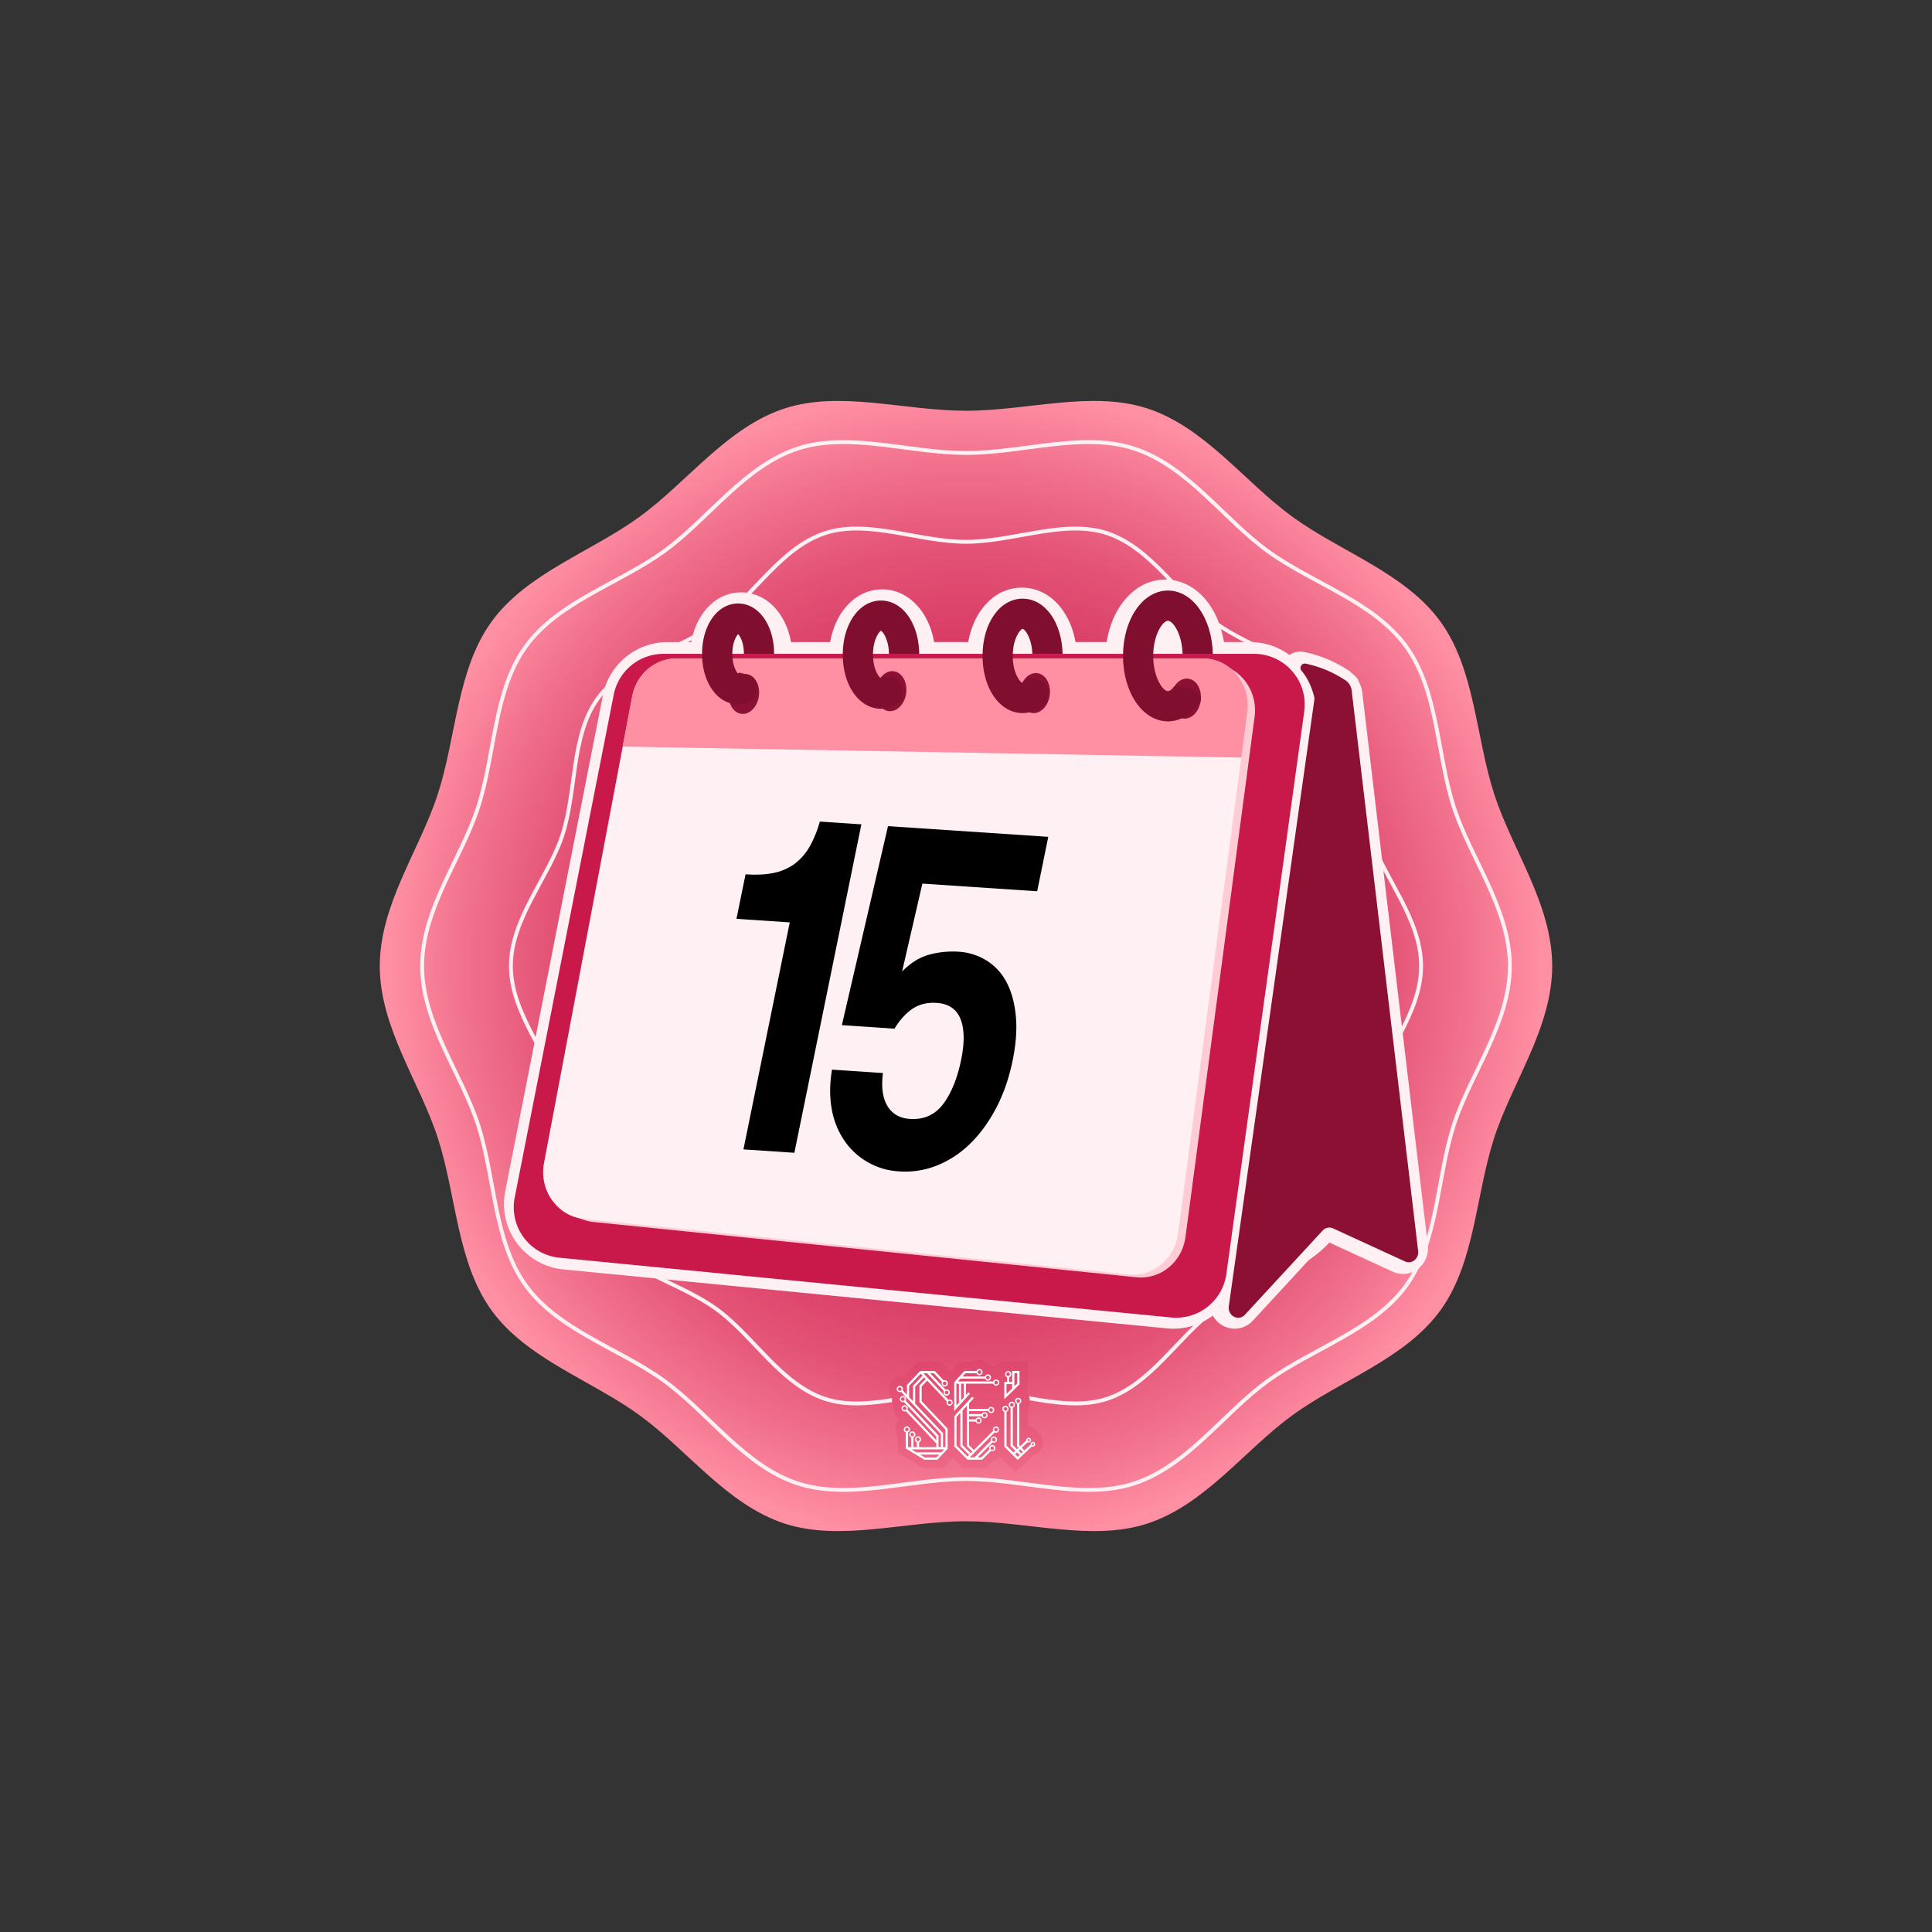 <svg id="Layer_1" data-name="Layer 1" xmlns="http://www.w3.org/2000/svg" xmlns:xlink="http://www.w3.org/1999/xlink" viewBox="0 0 2000 2000"><rect x="0" y="0" width="2000" height="2000" fill="#333333" stroke="none"/><defs><style>.cls-1{fill:url(#radial-gradient);}.cls-2{fill:none;stroke:#fff0f3;stroke-miterlimit:10;stroke-width:4px;}.cls-3{fill:#fff0f3;}.cls-4{fill:#c9184a;}.cls-5{fill:#ffccd5;}.cls-6{fill:#8b1033;}.cls-7{fill:#ff8fa3;}.cls-8{fill:#800f2f;}.cls-9{fill:url(#linear-gradient);}.cls-10{fill:#fff;}</style><radialGradient id="radial-gradient" cx="1000" cy="1000" r="596.01" gradientUnits="userSpaceOnUse"><stop offset="0" stop-color="#c9184a"/><stop offset="0.2" stop-color="#cb1c4d"/><stop offset="0.38" stop-color="#d02755"/><stop offset="0.55" stop-color="#d83a63"/><stop offset="0.73" stop-color="#e45477"/><stop offset="0.89" stop-color="#f37590"/><stop offset="1" stop-color="#ff8fa3"/></radialGradient><linearGradient id="linear-gradient" x1="1000" y1="1524.3" x2="1000" y2="1407.75" gradientUnits="userSpaceOnUse"><stop offset="0" stop-color="#ee6a87"/><stop offset="0.45" stop-color="#e6587a"/><stop offset="1" stop-color="#df476d"/></linearGradient></defs><title>dia 15</title><path class="cls-1" d="M1606.83,1000c0,63.74-41.31,120.17-60,177.68-19.36,59.61-19.78,129.42-55.88,179-36.47,50.11-103,71.92-153.09,108.38-49.61,36.11-90.71,92.84-150.31,112.19-57.51,18.67-123.83-2.45-187.57-2.45s-130.06,21.12-187.57,2.45c-59.6-19.35-100.7-76.08-150.31-112.19C612,1428.63,545.5,1406.82,509,1356.71c-36.1-49.61-36.52-119.42-55.87-179-18.68-57.52-60-114-60-177.69s41.31-120.17,60-177.68c19.36-59.61,19.78-129.42,55.88-179,36.47-50.11,103-71.92,153.09-108.38,49.61-36.11,90.71-92.84,150.31-112.19,57.51-18.67,123.83,2.45,187.57,2.45s130.06-21.12,187.57-2.45c59.6,19.35,100.7,76.08,150.31,112.19C1388,571.37,1454.5,593.18,1491,643.29c36.1,49.61,36.52,119.42,55.87,179C1565.52,879.83,1606.83,936.26,1606.83,1000Z"/><path class="cls-2" d="M1563,1000c0,59-40.56,110.9-57.85,164.15C1487.27,1219.34,1489,1285,1455.54,1331c-33.77,46.4-97,64.93-143.4,98.7-45.93,33.43-82.92,88-138.11,106-53.25,17.29-115-4.59-174-4.59s-120.78,21.88-174,4.59c-55.19-17.92-92.18-72.53-138.11-106-46.4-33.77-109.63-52.3-143.4-98.7C511,1285,512.73,1219.34,494.81,1164.15,477.52,1110.9,437,1059,437,1000s40.56-110.9,57.85-164.15C512.73,780.66,511,715,544.46,669c33.77-46.4,97-64.93,143.4-98.7,45.93-33.43,82.92-88,138.11-106,53.25-17.29,115,4.59,174,4.59s120.78-21.88,174-4.59c55.19,17.92,92.18,72.53,138.11,106,46.4,33.77,109.63,52.3,143.4,98.7,33.43,45.93,31.73,111.63,49.65,166.82C1522.48,889.1,1563,941,1563,1000Z"/><path class="cls-2" d="M1471.12,1000c0,49.1-39,91.44-53.38,135.74-14.9,45.91-8.76,103-36.57,141.2-28.09,38.6-84.46,50.26-123.06,78.35-38.22,27.82-66.58,78-112.49,92.89-44.3,14.38-96.52-9.06-145.62-9.06s-101.32,23.44-145.62,9.06c-45.91-14.91-74.27-65.07-112.49-92.89-38.6-28.09-95-39.75-123.06-78.35-27.81-38.22-21.66-95.29-36.57-141.2-14.39-44.3-53.38-86.64-53.38-135.74s39-91.44,53.38-135.74c14.9-45.91,8.76-103,36.57-141.2,28.09-38.6,84.46-50.26,123.06-78.35,38.22-27.82,66.58-78,112.49-92.89,44.3-14.38,96.52,9.06,145.62,9.06s101.32-23.44,145.62-9.06c45.91,14.91,74.27,65.07,112.49,92.89,38.6,28.09,95,39.75,123.06,78.35,27.81,38.22,21.66,95.29,36.57,141.2C1432.13,908.56,1471.12,950.9,1471.12,1000Z"/><path class="cls-3" d="M1478.1,1289h0l-67.93-572.45A31.88,31.88,0,0,0,1409,711l-3.44-7.85a6.16,6.16,0,0,0-1.45-2l-6.94-6.33c-.65-.47-1.33-.91-2-1.34l-.25-.16A132.09,132.09,0,0,0,1350.43,675a20.63,20.63,0,0,0-15.71,3,68,68,0,0,0-40.48-13.35H1267c-6-37.82-30.34-64.71-60.67-64.71s-54.7,26.89-60.71,64.71h-32.24c-2.29-12.72-7-24.28-13.64-33.53-10.64-14.7-25.51-22.79-41.89-22.79s-31.25,8.09-41.9,22.78c-6.69,9.25-11.37,20.82-13.66,33.54H967c-5.61-32-27-54.55-53.82-54.55S865,632.68,859.35,664.68h-40.5c-5.42-30.23-25.83-51.45-51.64-51.45S721,634.45,715.57,664.68H690.91a68.19,68.19,0,0,0-66.76,54.89L523,1233.23a68,68,0,0,0,60.14,80.86l624.93,61.05q3.4.33,6.75.33a67.74,67.74,0,0,0,40.7-13.56,26.07,26.07,0,0,0,11.73,11.07,25.27,25.27,0,0,0,10.87,2.46,25.57,25.57,0,0,0,18.82-8.31l76-82.32,68.81,31.62a25.16,25.16,0,0,0,25.61-2.58A26.81,26.81,0,0,0,1478.1,1289Z"/><path class="cls-4" d="M579.21,1302l633.21,61.85a52.48,52.48,0,0,0,57.09-45l80.63-582.32a52.48,52.48,0,0,0-52-59.68H686.81a52.49,52.49,0,0,0-51.49,42.34l-102.5,520.47A52.48,52.48,0,0,0,579.21,1302Z"/><path class="cls-5" d="M614.53,1265.05l562,57.2c24.88,2.53,47.24-15.85,50.67-41.65l71.56-538.53c3.88-29.17-17.87-55.19-46.14-55.19H710c-22.25,0-41.4,16.41-45.7,39.16l-91,481.32C568.05,1235.49,587.16,1262.26,614.53,1265.05Z"/><path class="cls-6" d="M1399.26,714.89a15,15,0,0,0-8.2-11.7l0,0A116.53,116.53,0,0,0,1351.66,687a4.54,4.54,0,0,0-4.24,7.51c9.07,10.53,12.5,24.44,13.24,27.88a4.15,4.15,0,0,1,0,1.57l-88.59,628.17c-1.41,10,10,16.08,16.66,8.87l80.45-87.1a9.36,9.36,0,0,1,10.85-2.27l74.43,34.21c7,3.19,14.54-2.89,13.59-10.9Z"/><path class="cls-3" d="M604.47,1261.87l564.08,57.42c25,2.54,47.41-15.91,50.85-41.81L1291.23,737c3.89-29.28-17.94-55.39-46.31-55.39H700.32c-22.33,0-41.55,16.46-45.87,39.3L563.14,1204C557.81,1232.2,577,1259.07,604.47,1261.87Z"/><path class="cls-7" d="M1244.92,681.56H700.32c-22.33,0-41.55,16.46-45.87,39.3l-9.83,52L1285,784.24l6.28-47.29C1295.12,707.67,1273.29,681.56,1244.92,681.56Z"/><path d="M769.61,1189.86l47.95-235-55.17-3.69,9.4-46.08q17.44,1.16,29.94-1.63a54.38,54.38,0,0,0,21.51-9.72A58.16,58.16,0,0,0,838.36,876a117.59,117.59,0,0,0,10.34-25.52l43,2.88-69.36,340Z"/><path d="M871.5,1061.21l47.77-206,165.9,11.09-11.49,56.32L954.84,914.7l-21,91q13.47-13.62,28.46-17.56a93.27,93.27,0,0,1,30-2.93,61.73,61.73,0,0,1,29.16,9.22,58.1,58.1,0,0,1,20.51,22.39q7.58,14.27,9.59,34.64t-3.21,46q-5.64,27.64-17.08,49.46t-26.85,36.88a104.42,104.42,0,0,1-34.22,22.62,88.71,88.71,0,0,1-39.49,6.19,73.21,73.21,0,0,1-56.77-32.09A82.9,82.9,0,0,1,861,1148q-3.39-18.64.29-40.72l52.73,3.52q-2.78,21.62,4.57,34t23.15,13.49q21.9,1.45,34.58-15.34T995,1097q5.43-26.62-.67-42.09t-24.75-16.71q-14.21-.95-24.63,5.88t-19,20.79Z"/><ellipse class="cls-6" cx="922.5" cy="715.48" rx="20.81" ry="15.68" transform="translate(95.49 1539.47) rotate(-82.69)"/><ellipse class="cls-6" cx="769.28" cy="714.91" rx="20.81" ry="15.68" transform="matrix(0.13, -0.99, 0.99, 0.13, -37.67, 1387)"/><ellipse class="cls-6" cx="1071.15" cy="717.48" rx="20.81" ry="15.68" transform="translate(223.24 1688.66) rotate(-82.69)"/><ellipse class="cls-6" cx="1227.4" cy="723.18" rx="20.81" ry="15.68" transform="translate(353.97 1848.62) rotate(-82.69)"/><path class="cls-8" d="M765,696.3a9.3,9.3,0,0,1-.9,1.05c-2.27-2.22-6-9.34-6-20.44s3.76-18.22,6-20.43c2.27,2.21,6,9.34,6,20.43h31.27c0-29.75-16-52.18-37.3-52.18s-37.3,22.43-37.3,52.18,16,52.18,37.3,52.18a29.58,29.58,0,0,0,14.84-4C794.09,702.44,770.07,697.14,765,696.3Z"/><path class="cls-8" d="M914,700.38A7.33,7.33,0,0,1,912,702.2c-2.53-1.33-8.29-10.05-8.29-24.62S909.51,654.29,912,653c2.5,1.32,8.08,9.8,8.26,24h31.28c-.24-31.58-17.14-55.32-39.54-55.32s-39.56,24.07-39.56,56,17,56,39.56,56c8.4,0,16-3.34,22.29-9.18C938.28,701.19,920,700.11,914,700.38Z"/><path class="cls-8" d="M1082.34,728.14c9-23.44-9.3-26.61-18.68-26.76-1.94,3.47-4,5.45-5.06,5.57-2.62-.28-10.21-10.33-10.21-27.94s7.59-27.66,10.2-28c2.52.27,9.51,9.59,10.1,25.85H1100c-.73-32.7-18.25-57.12-41.4-57.12-23.65,0-41.48,25.46-41.48,59.22s17.83,59.21,41.48,59.21C1067.57,738.22,1075.7,734.54,1082.34,728.14Z"/><path class="cls-8" d="M1215.64,710.48c-2.36,3.2-4.77,5-6.6,5-5.23,0-15.24-14.19-15.24-36.43s10-36.44,15.24-36.44c5.06,0,14.57,13.31,15.18,34.34h31.26c-.74-36.95-20.85-65.61-46.44-65.61-26.08,0-46.51,29.74-46.51,67.71s20.43,67.7,46.51,67.7c13.66,0,25.73-8.2,34.16-21.42C1242,711.54,1224.63,710.22,1215.64,710.48Z"/><path class="cls-9" d="M1073.5,1482a13.47,13.47,0,0,0-9.53-6.11V1457.7a14.12,14.12,0,0,0-1.9-17l2-2v-29.16h-29.54v2.07a14.46,14.46,0,0,0-4.48,4.12,14.06,14.06,0,0,0-5.48-2.46,14.25,14.25,0,0,0-18.54-3.64H993.57l-9.35,10.19c-.34-.14-.69-.29-1-.4l-9.22-9.77H949.79l-14,14.79c-.44,0-.88-.06-1.33-.06a14.22,14.22,0,0,0-11.1,23.11c0,.36,0,.73,0,1.1a14.07,14.07,0,0,0,1.91,7.07,15.12,15.12,0,0,0-.14,2,14.25,14.25,0,0,0,4.69,10.53c.35.31.71.61,1.09.89a14.15,14.15,0,0,0-1.63,16.69v17.92l26.37,16h20.81l9.94-10.52,10.47,10.47h23.83l8.7-8.71a14.23,14.23,0,0,0,5.48-2.74l16.1,16,19.22-18.07a13.5,13.5,0,0,0,3.31-24.28Zm-51.77-36.41-.33-.3.84-.73h.43a11.75,11.75,0,0,0,1.42.71A14.26,14.26,0,0,0,1021.73,1445.54Z"/><path class="cls-10" d="M983,1448.72a3.23,3.23,0,0,0-1.29.26l-25.82-27.37h3.84L977.13,1440a3.23,3.23,0,0,0,2.83,4.77,3.23,3.23,0,1,0-1.08-6.26l-16-16.94h3.85l8.41,8.92a3.25,3.25,0,1,0,1.75-1.49l-9.17-9.72H952.51l-13.64,14.44v10.17l-4.43-4.69a3.16,3.16,0,0,0,.28-1.3,3.23,3.23,0,1,0-3.23,3.23,3.13,3.13,0,0,0,1.34-.3l41.13,43.6v13.58h-2.42v-12q-17-18-34-36.08a3.13,3.13,0,0,0,.44-1.61,3.23,3.23,0,1,0-3.22,3.22,3.32,3.32,0,0,0,1-.16L969.24,1487v3.91l-29.79-31.58a3.11,3.11,0,0,0,.34-1.43,3.25,3.25,0,1,0-2,3l31.47,33.36v3.81H951.45v-5a3.23,3.23,0,1,0-2.3,0v5h-3.57V1488a3.23,3.23,0,1,0-2.29,0v10.07H940v-15.29a3.23,3.23,0,1,0-2.3,0v16.71l19.19,11.61h13.48L981,1499.79V1479l-26.88-28.5v-15.25l5.72-6.06,20.22,21.44a3.22,3.22,0,1,0,2.93-1.87Zm-3.06-9a1.86,1.86,0,1,1-1.86,1.86A1.87,1.87,0,0,1,980,1439.72Zm-2-9.51a1.87,1.87,0,1,1-1.87,1.87A1.87,1.87,0,0,1,978,1430.21Zm-46.5,9.59a1.86,1.86,0,1,1,1.87-1.86A1.86,1.86,0,0,1,931.49,1439.8Zm3.23,10.45a1.87,1.87,0,1,1,1.86-1.86A1.87,1.87,0,0,1,934.72,1450.25Zm1.85,9.51a1.87,1.87,0,1,1,1.86-1.87A1.87,1.87,0,0,1,936.57,1459.76Zm.4,20a1.86,1.86,0,1,1,1.86,1.86A1.87,1.87,0,0,1,937,1479.75Zm8.21-29.13-4-4.26v-11.69l12-12.67,1.94,2.06-9.89,10.47Zm3.25,39.38a1.86,1.86,0,1,1,1.86,1.86A1.86,1.86,0,0,1,948.43,1490Zm-5.86-5a1.87,1.87,0,1,1,1.86,1.86A1.86,1.86,0,0,1,942.57,1485Zm26.8,23.82H957.51l-5.11-3.09h19.89Zm5.08-5.38H948.62l-5.07-3.07h33.8Zm-22.59-69.12v17.08l26.88,28.5v18.18h-2.48v-14.49l-28.78-30.51v-17.61l9.17-9.7,1.64,1.74ZM983,1453.8a1.86,1.86,0,1,1,1.86-1.86A1.87,1.87,0,0,1,983,1453.8Z"/><path class="cls-10" d="M1031,1476.68a3.22,3.22,0,0,0-2.94,4.55l-19.84,19.83-5.07-5.07v-24.37H1010a3.22,3.22,0,1,0,0-2.29h-6.82v-3.21h13a3.22,3.22,0,1,0,.06-2.3h-13.11v-3.06H1023a3.23,3.23,0,1,0,0-2.29h-19.81v-5.76l4.83-5.27-1.68-1.55L987.9,1466v31.4l12,12h0l1.62,1.63h15.27l9-9a3.22,3.22,0,1,0-1.87-2.93,3.27,3.27,0,0,0,.27,1.29l-8.31,8.3H1012l15.53-15.52a3.22,3.22,0,1,0-1.83-2.91,3.19,3.19,0,0,0,.25,1.24l-17.19,17.19h-4.93l1-1,1.62-1.62,23.22-23.21a3.23,3.23,0,1,0,1.32-6.17Zm-18-8a1.87,1.87,0,1,1-1.87,1.86A1.87,1.87,0,0,1,1013,1468.68Zm6.28-5.49a1.87,1.87,0,1,1-1.86,1.86A1.87,1.87,0,0,1,1019.28,1463.19Zm6.73-5.44a1.87,1.87,0,1,1-1.87,1.86A1.86,1.86,0,0,1,1026,1457.75Zm1.11,39.53a1.87,1.87,0,1,1-1.86,1.86A1.87,1.87,0,0,1,1027.12,1497.28Zm1.8-8.84a1.87,1.87,0,1,1-1.86,1.86A1.87,1.87,0,0,1,1028.92,1488.44Zm-27.38,19.34-11.35-11.35v-29.55l3.95-4.31v34.37h0l9.12,9.12Zm3.34-3.34-8.45-8.45v-35.92l4.47-4.86v41.73l5.74,5.74Zm26.16-22.67a1.86,1.86,0,1,1,1.86-1.86A1.87,1.87,0,0,1,1031,1481.77Z"/><path class="cls-10" d="M1031.25,1428a3.24,3.24,0,0,0-3,2.08H991.6l2.7-2.94h25.33a3.23,3.23,0,1,0,0-2.29H996.4l3-3.27h11.47a3.22,3.22,0,1,0,0-2.29h-12.5l-10.63,11.59q0,13.59,0,27.19v2.63l1.69-1.84,10.41-11.35h0v0l4.3-4.69-1.69-1.55L1000,1444v-11.63h28.25a3.23,3.23,0,1,0,3-4.38Zm-8.61-3.87a1.87,1.87,0,1,1-1.86,1.87A1.87,1.87,0,0,1,1022.64,1424.14Zm-8.75-5.53a1.86,1.86,0,1,1-1.86,1.86A1.86,1.86,0,0,1,1013.89,1418.61ZM992.66,1452l-2.61,2.83v-22.46h2.61Zm5-5.42-2.68,2.92v-17.13h2.68Zm33.62-13.5a1.86,1.86,0,1,1,1.87-1.86A1.86,1.86,0,0,1,1031.25,1433.1Z"/><path class="cls-10" d="M1069.27,1492.63a2.46,2.46,0,0,0-2.46,2.46,2.24,2.24,0,0,0,0,.52l-6.32,5.93-2.79-2.77,6.14-5.77a2.41,2.41,0,0,0,1.07.25,2.46,2.46,0,1,0-2.46-2.46,1.87,1.87,0,0,0,0,.34l-6.4,6-.88-.88v-43a3.23,3.23,0,1,0-2.29,0v43.82l1.5,1.6-1.64,1.54-4.32-4.3v-38.63a3.22,3.22,0,1,0-2.29-.1v39.68l4.94,4.92-2,1.85-7.13-7.1v-35a3.23,3.23,0,1,0-2.29,0v36l13.79,13.74,14.79-13.9a2.46,2.46,0,1,0,.94-4.74Zm-4.31-2.94a1.1,1.1,0,1,1-1.1,1.1A1.1,1.1,0,0,1,1065,1489.69Zm-19.33-35.42a1.87,1.87,0,1,1,1.86,1.87A1.86,1.86,0,0,1,1045.63,1454.27Zm-6.6,4.3a1.87,1.87,0,1,1,1.87,1.86A1.87,1.87,0,0,1,1039,1458.57Zm15.07-6.42a1.87,1.87,0,1,1,1.86-1.86A1.86,1.86,0,0,1,1054.1,1452.15Zm-.51,55.93-2.79-2.78,2-1.85,2.79,2.78Zm3.64-3.43-2.79-2.77,1.64-1.54,2.79,2.77Zm12-8.46a1.1,1.1,0,1,1,1.1-1.1A1.1,1.1,0,0,1,1069.27,1496.19Z"/><path class="cls-10" d="M1039.62,1448.45l1.67-1.62,14.08-13.7V1419.2h-7.6v11.41h-3v-5a3.23,3.23,0,1,0-2.29,0v5h-2.86v2.29h0Zm10.45-27h3v10.67l-3,2.93Zm-8.36,1.09a1.87,1.87,0,1,1,1.87,1.87A1.87,1.87,0,0,1,1041.71,1422.58Zm.2,10.32h5.86v4.42l-5.86,5.7Z"/></svg>